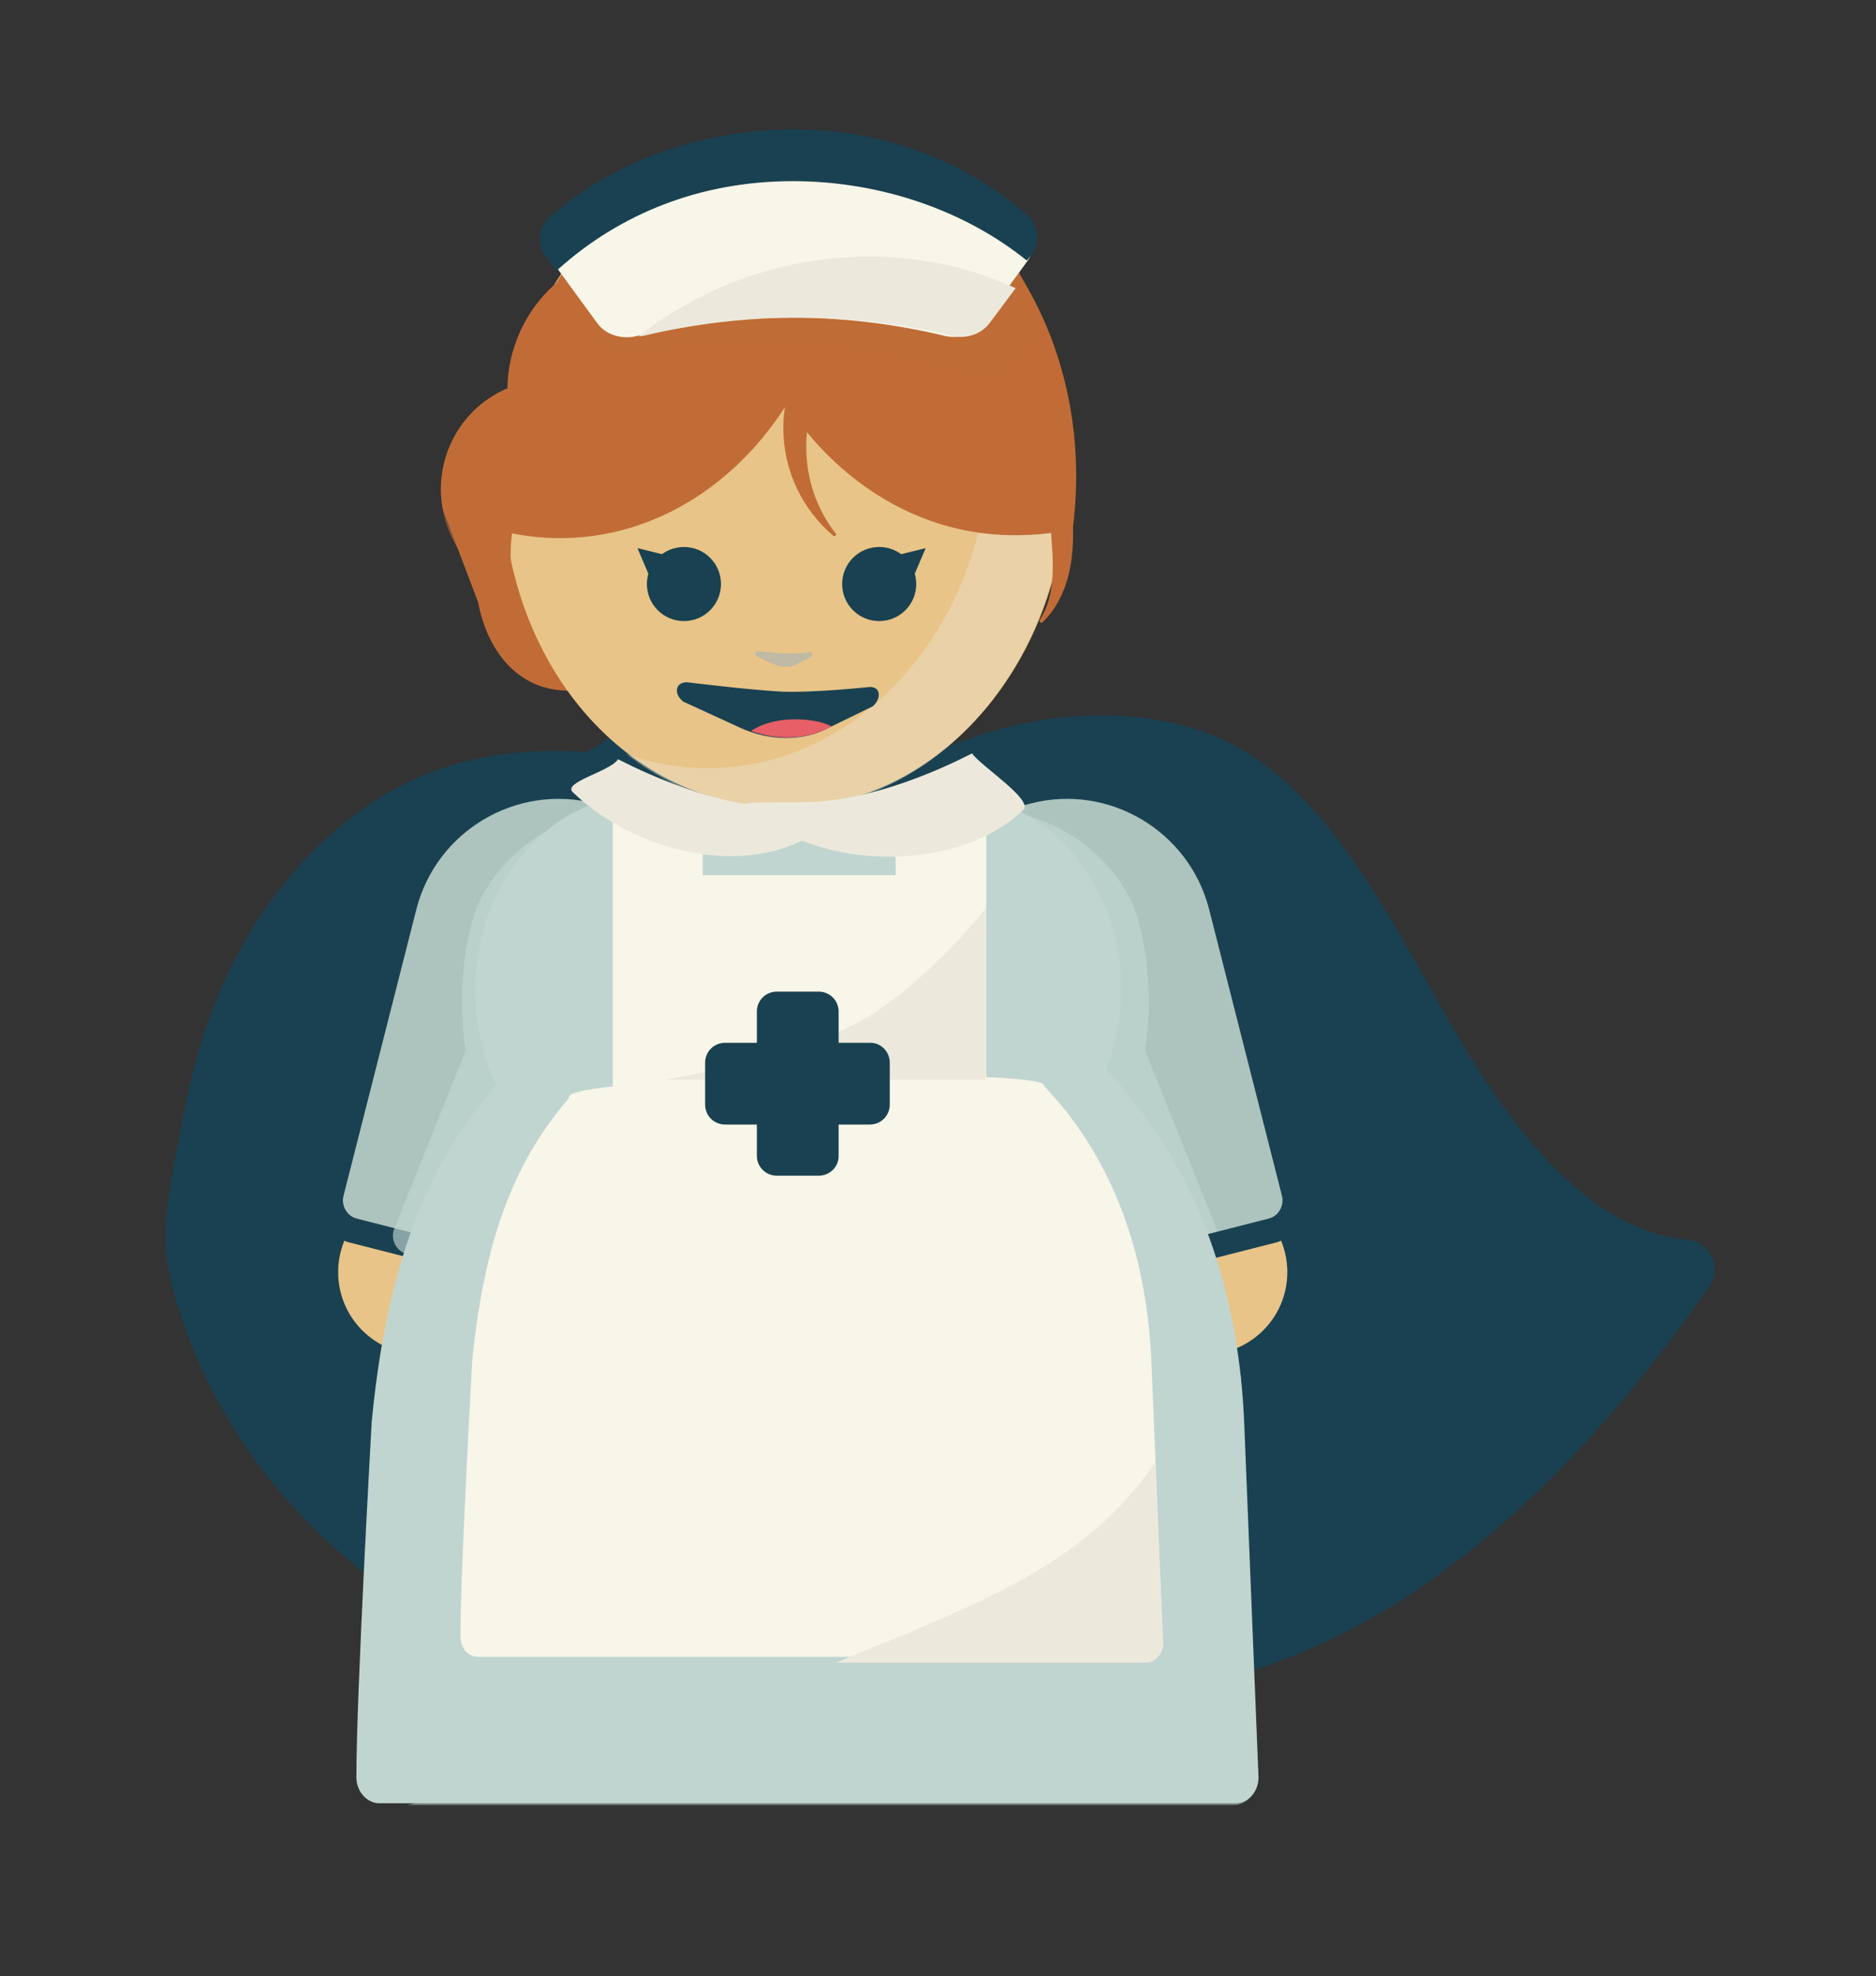   <svg id="Layer_1" class="florence" xmlns="http://www.w3.org/2000/svg" viewBox="0 0 319 336"><rect x="0" y="0" width="319" height="336" fill="#333333" stroke="none"/><style>.st0{fill:#194151}.st1{opacity:.42}.st2{fill:#e8c488}.st3{fill:#adc4be}.st4{opacity:.66;fill:#c0d5d0;enable-background:new}.st5{fill:#c16c37}.st7{fill:#c0d5d0}.st10{fill:#f8f6e8}.st14{fill:#ece9dc}</style><g class="cape"><path class="st0" d="M130.9 136.1c-19.8-8.3-41.8-12.4-61.3-3.2-16 7.6-29.3 24.2-35.4 44.4-1.9 6.4-3.2 13-4.4 19.6-.9 4.8-1.8 9.8-1.6 14.7.2 4.5 1.4 8.8 2.8 12.9 10.3 29.6 33.8 49.2 58.4 57.9s50.6 8 76.1 7.3c15.5-.4 31.1-.8 46.1-5.3 31.2-9.2 57.7-34.9 79-65.6 2.2-3.2.2-7.6-3.5-8h-.1c-17.4-1.6-30.7-19.8-40.9-37.7-10.2-17.9-20.2-37.8-36.3-46.4-6.2-3.3-13.1-4.7-19.8-5-9.8-.4-19.7 1.4-29.1 5.4"/></g><g class="st1"><path class="st0" d="M148.7 141.8c-13.1-8.9 42.2 107.6 44.5 118.8 4.3 20.6 22.5 19.6 31.1-8.9 7.4-24.5 8.7-35.5 4.8-71.3-1.8-16.5-12.8-29.3-23.2-38.1-4-3.4-8.7-5.2-13.5-6.2-6.9-1.4-14.2-.9-21.3 1.4"/></g><g class="st1"><path class="st0" d="M123.5 144.6c-14.3-8.3-30.2-12.4-44.3-3.2-11.6 7.6-21.2 24.2-25.6 44.4-1.4 6.4-2.3 13-3.2 19.6-.7 4.8-1.3 9.8-1.1 14.7.2 4.5 1 8.8 2 12.9 7.4 29.6 24.4 49.2 42.2 57.9"/></g><circle class="st2" cx="71.5" cy="216.3" r="14"/><path class="st3" d="M109.5 223.9l-49.8-12.7c-1.7-.4-2.7-2.2-2.3-3.9l13.4-52.7c3.4-13.3 17-21.4 30.3-18l7.7 2c13.3 3.4 21.4 17 18 30.3l-13.4 52.7c-.4 1.7-2.2 2.7-3.9 2.3z"/><path class="st0" d="M56.9 207.3c-.4 1.7.6 3.4 2.3 3.9l49.8 12.7c1.7.4 3.4-.6 3.9-2.3l.6-2.5c-.8.8-1.9 1.1-3 .8l-49.8-12.7c-1.7-.4-2.7-2.2-2.3-3.9"/><circle class="st2" cx="204.9" cy="216.3" r="14"/><path class="st3" d="M166.9 223.9l49.8-12.7c1.7-.4 2.7-2.2 2.3-3.9l-13.4-52.7c-3.4-13.3-17-21.4-30.3-18l-7.7 2c-13.3 3.4-21.4 17-18 30.3l13.4 52.7c.5 1.7 2.2 2.7 3.9 2.3z"/><path class="st4" d="M154.9 225.9l49.8-12.7c1.7-.4 2.7-2.2 2.3-3.9l-12.3-30.7s2-10.7-1.1-22-17-21.4-30.3-18l-7.7 2c-13.3 3.4-21.4 17-18 30.3l13.4 52.7c.5 1.7 2.2 2.7 3.9 2.3z"/><path class="st5" d="M103 117.1h-3c-10 1.9-16.8-4.7-18.7-14.7l-6-15.8C73.4 76.5 80 66.8 90 64.9s19.8 4.7 21.7 14.7l3 15.8c1.9 10-1.7 19.8-11.7 21.7z"/><path d="M115 115.6l-1.3.8c-8.7 5.3-20.2 2.6-25.5-6.1L77.7 93c-5.3-8.7-2.6-20.2 6.1-25.5l1.3-.8c8.7-5.3 20.2-2.6 25.5 6.1L121.1 90c5.4 8.8 2.6 20.2-6.1 25.6z" opacity=".55" fill="#c16c37"/><path class="st4" d="M119 225.9l-49.8-12.7c-1.7-.4-2.7-2.2-2.3-3.9l12.3-30.7s-2-10.7 1.1-22 17-21.4 30.3-18l7.7 2c13.3 3.4 21.4 17 18 30.3l-13.4 52.7c-.4 1.7-2.2 2.7-3.9 2.3z"/><path class="st0" d="M219.5 207.3c.4 1.7-.6 3.4-2.3 3.9l-49.8 12.7c-1.7.4-3.4-.6-3.9-2.3l-.6-2.5c.8.8 1.9 1.1 3 .8l49.8-12.7c1.7-.4 2.7-2.2 2.3-3.9"/><path class="st7" d="M214 302.2c0 2.4-1.7 4.4-3.9 4.4H64.5c-2.1 0-3.9-2-3.9-4.4 0-14.6 2.6-60.2 2.6-60.4 2.1-21.8 7.2-39.6 18.5-54.1l2.7-3.3c-2.3-4.7-3.6-10.2-3.6-15.9v-.3c0-18.2 13-33.1 28.8-33.1h52.2c15.8 0 28.8 14.9 28.8 33.1v.3c0 4.8-.9 9.3-2.5 13.4 1.6 1.6 3.1 3.4 4.5 5.2 11.8 14.7 18.2 33.5 19 55.6l2.4 59.5z"/><path d="M213.7 302.5c0 2.4-1.7 4.4-3.9 4.4H69.2c30.8-6.5 126.4-32.5 141.8-73.1l2.7 68.7z" opacity=".5" fill="#c0d5d0"/><path d="M141 182.8c15-6.1 39.7-39.8 39.7-39.8 9.6 10.1 10.2 21 10 26 0 0 .1 6-2.5 12.8 1.6 1.6-48.2 2.1-47.2 1z" opacity=".49" fill="#c0d5d0"/><path class="st10" d="M197.7 278.3c0 1.9-1.3 3.4-3 3.4H81.3c-1.7 0-3-1.5-3-3.4 0-11.4 2-46.9 2-47 1.7-17 5.6-30.8 14.4-42.1.7-.9 1.4-1.7 2.1-2.6-1.8-3.7 82-5.2 80.7-2 1.2 1.3 2.4 2.6 3.5 4 9.2 11.5 14.1 26.1 14.8 43.2l1.9 46.5z"/><path class="st7" d="M50.7 241.7v.8-.8z"/><path class="st10" d="M152.3 129.3v19.5h-32.8v-19.5l-15.3 1v56.2h63.5v-56.2l-15.4-1z"/><path class="st0" d="M131.3 134.7c13.2 0 14.4-.2 2 5.7-12.6 5.9-29.4.5-38.6-8.4-1.8-1.7 7.3-4.5 8.7-6.6 0 0 14 9.3 27.9 9.3z"/><path class="st0" d="M137.8 133.7c-13.2 0-14.4-.2-2 5.7 12.6 5.9 30.4 4.5 39.6-4.4 1.8-1.7-7.3-7.5-8.7-9.6 0 0-15 8.3-28.9 8.3z"/><path class="st2" d="M181.4 81c0 31.1-21.5 56.3-48 56.3s-48-24.1-48-56.3c0-31.1 21.5-56.3 48-56.3s48 25.2 48 56.3z"/><path d="M147 27.4c12.9 10.1 21.4 27.3 21.4 46.9 0 31.1-21.5 56.3-48 56.3-4.8 0-9.5-.8-13.9-2.4 7.6 5.9 16.7 9.4 26.6 9.4 26.5 0 48-25.2 48-56.3-.1-25.4-14.4-46.9-34.1-53.9z" opacity=".38" fill="#ece9dc"/><path class="st5" d="M152.8 68.1c-3.9.3-7.6 1.5-10.7 3.4-.3.2-.6-.2-.4-.5 3.9-3.6 9-6 14.7-6.4 13.3-1 24.9 8.9 25.9 22.2.6 7.3-.2 14.2-5 19-.3.3-.6-.1-.5-.4 2.8-4.3 2.3-9.7 1.9-15.2-1-13.2-12.6-23.1-25.9-22.1zm-9.6-32.9c0-3-.2-5.9-.6-8.7-3.1-.7-6.3-1.1-9.5-1.1-26.5 0-48 25.2-48 56.3 0 3 .2 5.9.6 8.7 3.1.7 6.3 1.1 9.5 1.1 26.6 0 48-25.2 48-56.3z"/><path class="st5" d="M123.4 33.3c0-3 .2-6 .6-8.9 3.2-.8 6.4-1.1 9.8-1.1C161 23.3 183 49.1 183 81c0 3-.2 6-.6 8.9-3.2.8-6.4 1.1-9.8 1.1-27.2.1-49.2-25.7-49.2-57.7z"/><circle class="st0" cx="116.3" cy="99.3" r="6.3"/><path class="st0" d="M110.4 97.9l-2-4.7 6.1 1.5-4.1 3.2z"/><circle class="st0" cx="149.5" cy="99.3" r="6.3"/><path class="st0" d="M155.4 97.9l2-4.7-6.1 1.5 4.1 3.2z"/><path class="st5" d="M161.2 51.9c3.9 0 7.7.9 11 2.6.3.2.6-.3.3-.5-4.1-3.3-9.4-5.3-15.1-5.3-13.3 0-24.2 10.8-24.2 24.1 0 7.3 3.3 13.9 8.5 18.3.3.2.6-.1.4-.4-3.2-4.1-5-9.2-5-14.7-.1-13.3 10.7-24.1 24.1-24.1zm-40.3-4c3.7 1.3 6.9 3.4 9.5 6 .2.3.6-.1.5-.4-2.8-4.5-7.2-8.1-12.6-9.9-12.6-4.4-26.4 2.3-30.7 14.9-2.4 6.9-1.4 14.2 2 20.1.2.3.6.1.5-.2-1.7-4.9-1.8-10.3 0-15.6 4.4-12.6 18.1-19.3 30.8-14.9z"/><path class="st5" d="M114 65.8c3.9.6 7.4 2.1 10.5 4.2.3.2.6-.2.4-.4-3.6-3.9-8.5-6.6-14.2-7.4-13.2-2-25.5 7.1-27.4 20.3-1.1 7.2.2 14.6 4.7 19.7.2.3.7 0 .5-.3-2.5-4.5-1.7-10.2-.8-15.7C89.5 73 100.8 63.9 114 65.8z"/><path class="st0" d="M126 123.8l-9.8-4.5c-1.6-1.2-1.5-3.3.6-3.3 0 0 10.5 1.3 16.2 1.6 5.7.2 14.9-.8 14.9-.8 2 0 1.9 2.1.5 3.3l-7.4 3.6c-4.4 2.4-10.1 2.3-15 .1z"/><path d="M131.5 112.9l-2.8-1.3c-.4-.4-.4-.9.2-.9 0 0 3 .4 4.6.4 1.6.1 4.2-.2 4.2-.2.6 0 .5.6.1.9l-2.1 1c-1.2.8-2.8.7-4.2.1z" fill="#bfb9a5"/><path d="M137.8 58.2c10.4.8 20.4 2.8 29.8 5.9 2.8.9 7.8-7.9 9.6-9.9l-4.1-8.4c2-2.3-72.3 9.7-72.3 9.7 1.4 2.3 3.4 4.5 6.2 4.1 9.9-1.7 20.2-2.2 30.8-1.4z" opacity=".5" fill="#c16c37"/><path class="st14" d="M134 137.4c13.2 0 14.4-.2 2 5.7-12.6 5.9-29.4.5-38.6-8.4-1.8-1.7 6.3-3.5 7.7-5.6 0-.1 15 8.3 28.9 8.3zM149.3 171.8c-10.8 7.5-36.2 11.8-36.2 11.8h54.5v-29.2c.1-.1-7.4 9.9-18.3 17.4z"/><path class="st14" d="M136.4 136.4c-13.2 0-14.4-.2-2 5.7 12.6 5.9 30.4 4.5 39.6-4.4 1.8-1.7-7.3-7.5-8.7-9.6 0-.1-15 8.3-28.9 8.3z"/><path class="st0" d="M139.2 199.9h-7.1c-1.9 0-3.4-1.5-3.4-3.4V172c0-1.9 1.5-3.4 3.4-3.4h7.1c1.9 0 3.4 1.5 3.4 3.4v24.6c0 1.8-1.5 3.3-3.4 3.3z"/><path class="st0" d="M151.3 180.7v7.1c0 1.9-1.5 3.4-3.4 3.4h-24.6c-1.9 0-3.4-1.5-3.4-3.4v-7.1c0-1.9 1.5-3.4 3.4-3.4H148c1.8 0 3.3 1.5 3.3 3.4z"/><path class="st10" d="M134.5 54c9 0 17.8 1.1 26.1 3.1 2.4.6 5-.3 6.4-2.2l7.7-10.5c1.5-2.1 1.2-4.9-.8-6.6-10.2-8.8-24.1-14.2-39.4-14.2-15.5 0-29.5 5.5-39.7 14.4-2 1.7-2.3 4.5-.8 6.6l7.6 10.4c1.4 1.9 4 2.7 6.4 2.2 8.5-2.1 17.3-3.2 26.5-3.2z"/><path class="st14" d="M135.8 54c9 0 17.8 1.1 26.1 3.1 2.4.6 5-.3 6.4-2.2l4.4-5.9c-11-5.1-24.2-6.8-37.6-4.1C125 47 116 51.3 108.6 57.2c.3 0 .5-.1.8-.1 8.4-2 17.3-3.1 26.4-3.1z"/><path class="st0" d="M134.8 30.8c15.1 0 29.4 5.1 39.8 13.5l.8-1c1.6-2.1 1.2-5-.8-6.8-10.5-9-24-14.5-39.7-14.5-15.8 0-30.8 5.6-41.3 14.8-2.1 1.8-2.4 4.6-.8 6.8l1.8 2.5c.1-.1.2-.3.4-.4 10.4-9.3 24-14.9 39.8-14.9z"/><path d="M127.7 124.3c4.5 1.6 9.5 1.5 13.5-.7l.2-.1c-1.6-.8-3.8-1.2-6.2-1.2-3.1 0-5.8.8-7.5 2z" fill="#e75f67"/><path class="st14" d="M197.8 279.3c0 1.9-1.3 3.4-3 3.4h-52.7c26.3-10.7 42.8-17.2 54.3-34l1.4 30.6z"/></svg>
